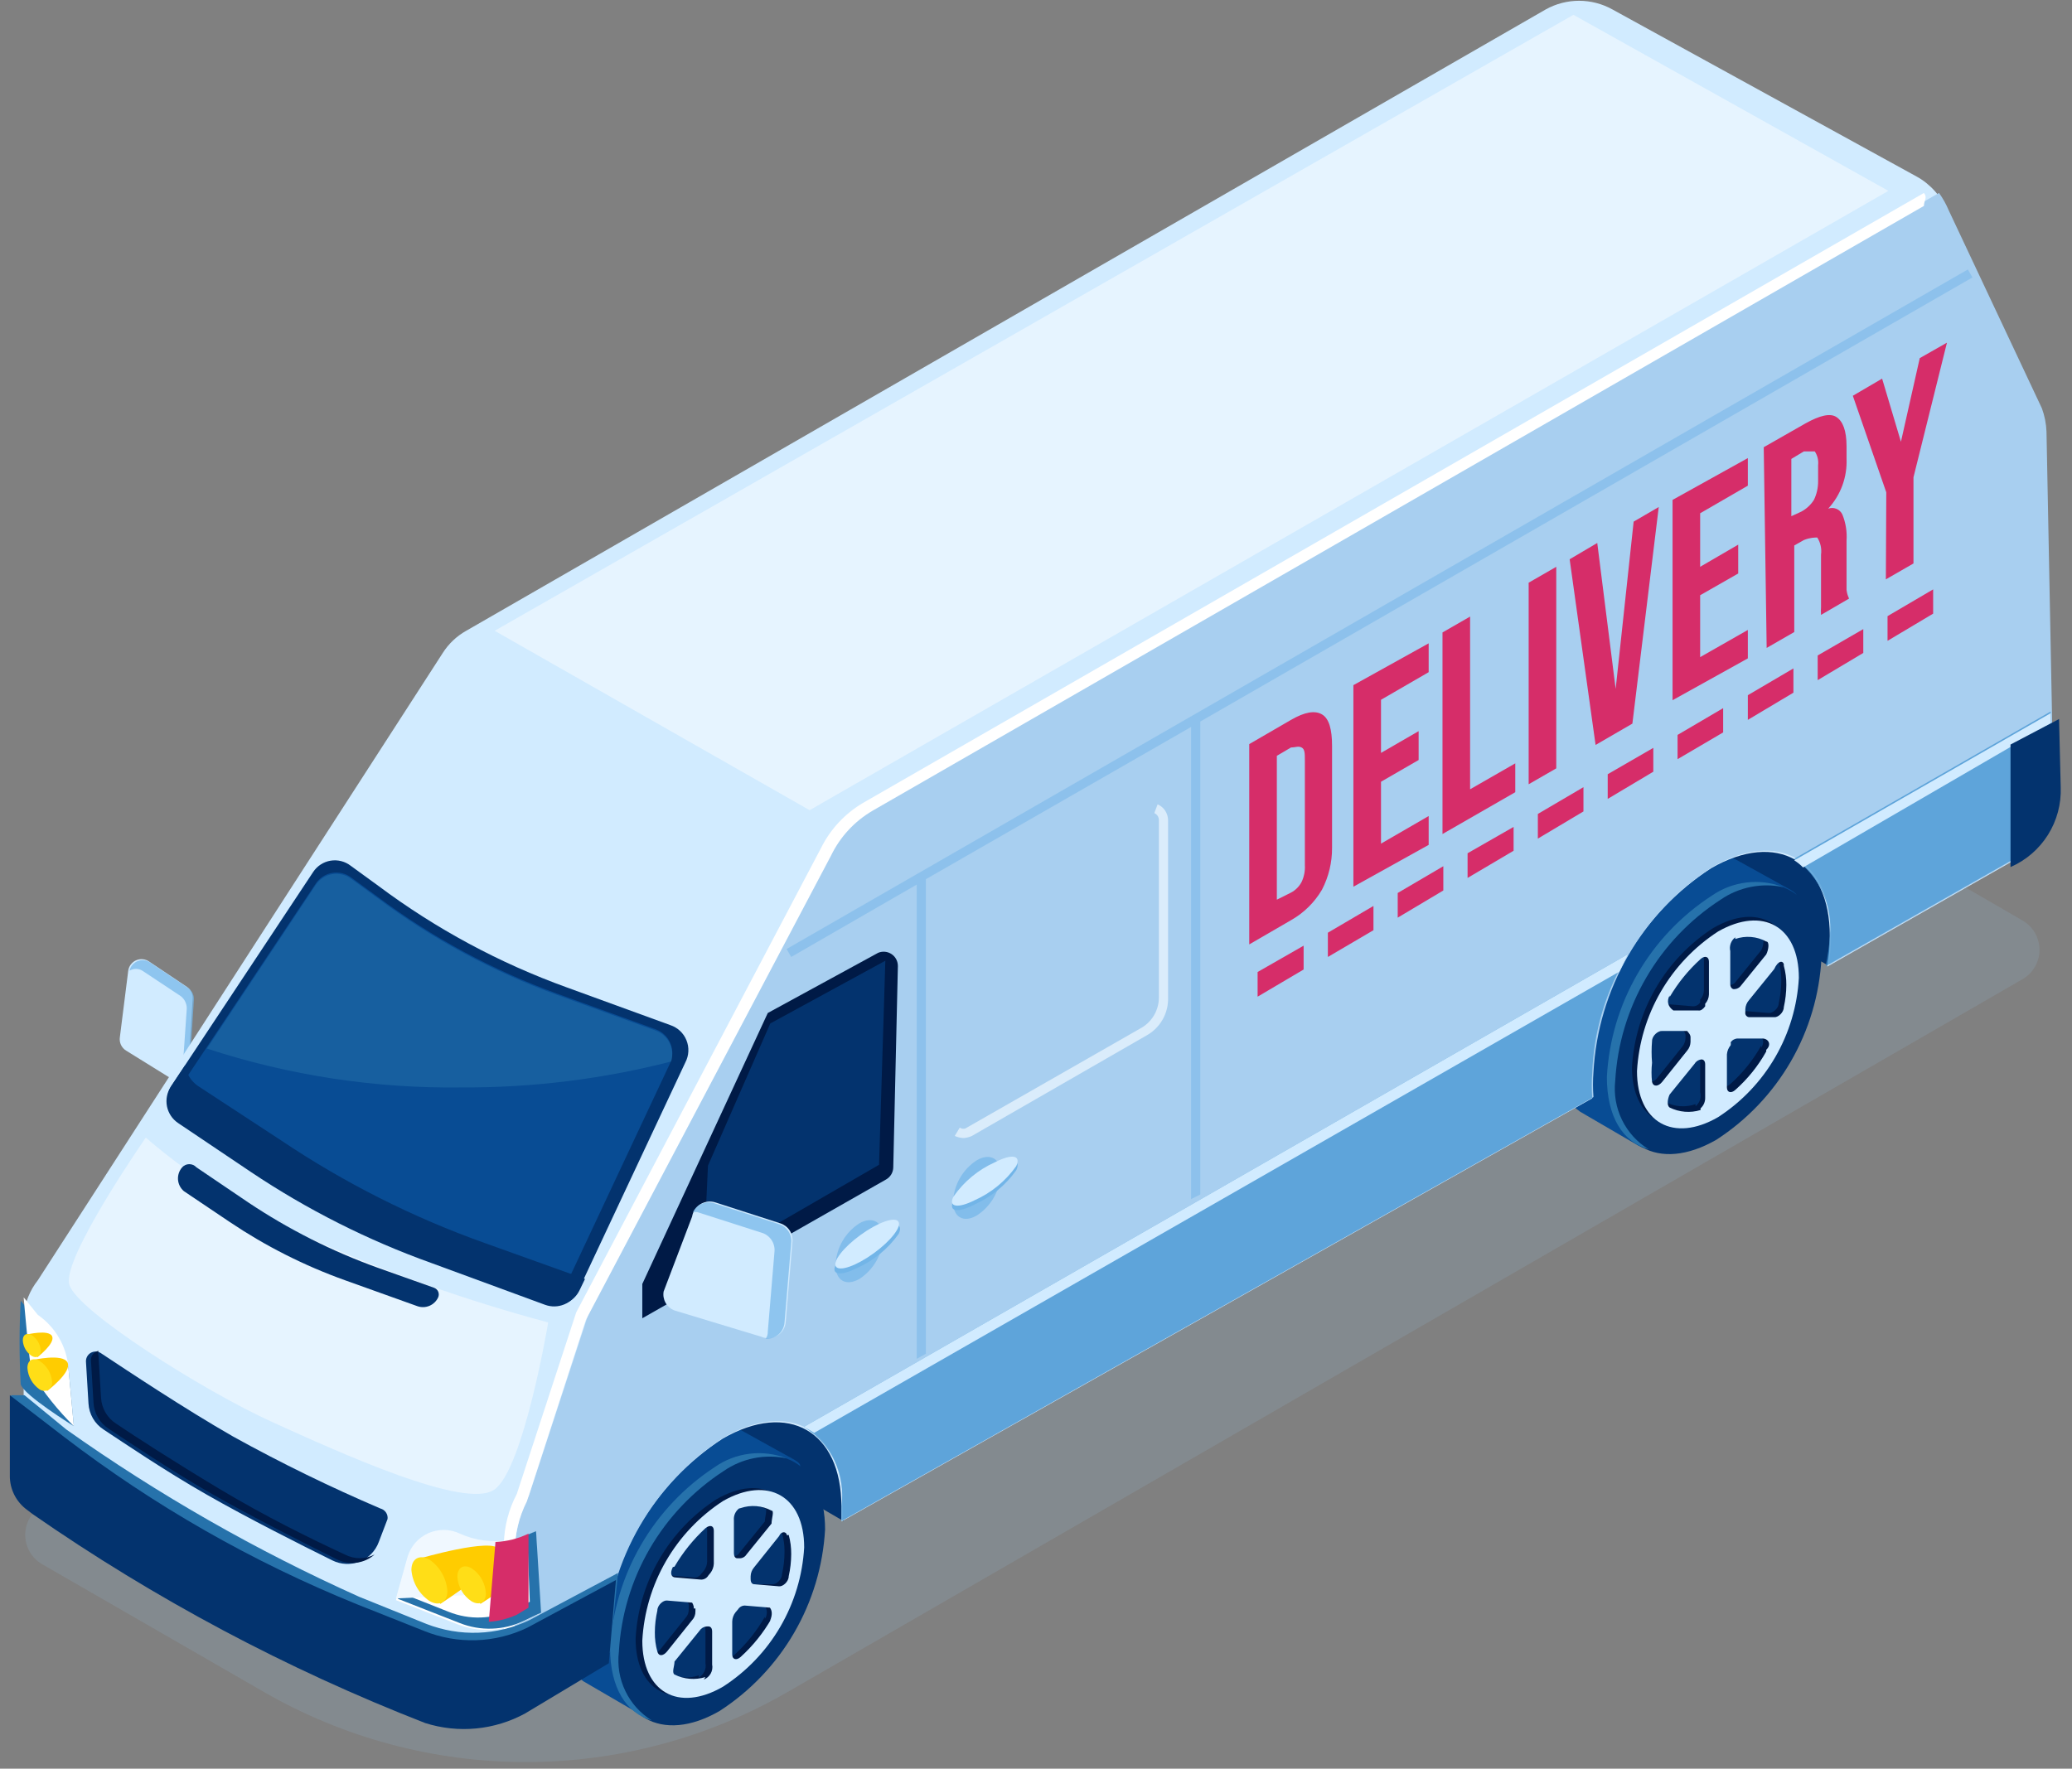 <svg width="130" height="111" viewBox="0 0 130 111" fill="none" xmlns="http://www.w3.org/2000/svg">
<rect x="0" y="0" width="130" height="111" fill="#808080" stroke="none"/>
<path d="M12.086 62.708L11.824 66.907C11.815 67.052 11.768 67.193 11.688 67.314C11.608 67.436 11.497 67.535 11.368 67.601C11.238 67.667 11.093 67.698 10.948 67.692C10.802 67.685 10.661 67.641 10.538 67.563L7.914 65.936C7.773 65.85 7.66 65.725 7.59 65.576C7.52 65.426 7.496 65.26 7.52 65.096L8.045 60.924C8.064 60.781 8.12 60.646 8.206 60.531C8.293 60.416 8.407 60.325 8.539 60.267C8.671 60.209 8.815 60.186 8.958 60.2C9.102 60.214 9.239 60.264 9.357 60.346L11.745 61.947C11.864 62.033 11.957 62.149 12.017 62.282C12.077 62.416 12.101 62.563 12.086 62.708Z" fill="#D1EBFF"/>
<path opacity="0.7" d="M11.43 67.484L11.719 63.285C11.719 63.139 11.686 62.995 11.622 62.863C11.559 62.731 11.466 62.615 11.352 62.524L8.937 60.923C8.815 60.846 8.674 60.806 8.53 60.806C8.386 60.806 8.245 60.846 8.124 60.923C8.152 60.789 8.213 60.664 8.301 60.559C8.389 60.454 8.501 60.372 8.628 60.321C8.754 60.269 8.892 60.249 9.028 60.263C9.165 60.276 9.295 60.323 9.41 60.398L11.798 61.999C11.921 62.083 12.02 62.197 12.084 62.33C12.149 62.464 12.177 62.612 12.165 62.761L11.903 66.96C11.89 67.108 11.837 67.25 11.749 67.371C11.661 67.491 11.542 67.585 11.404 67.642C11.404 67.642 11.43 67.537 11.43 67.484Z" fill="#72B5E8"/>
<path opacity="0.2" d="M126.904 61.448L49.405 106.194C44.413 109.071 38.752 110.585 32.99 110.585C27.228 110.585 21.567 109.071 16.574 106.194L2.639 98.164C2.317 97.977 2.051 97.708 1.865 97.386C1.68 97.064 1.582 96.698 1.582 96.326C1.582 95.955 1.68 95.589 1.865 95.267C2.051 94.945 2.317 94.677 2.639 94.49L95.07 40.558C95.391 40.366 95.758 40.265 96.133 40.265C96.507 40.265 96.874 40.366 97.196 40.558L126.904 57.774C127.225 57.961 127.492 58.229 127.677 58.552C127.863 58.874 127.96 59.239 127.96 59.611C127.96 59.983 127.863 60.348 127.677 60.671C127.492 60.993 127.225 61.261 126.904 61.448Z" fill="#92B4D1"/>
<path d="M52.922 95.46L42.005 89.109L53.447 87.036L52.922 95.46Z" fill="#03336E"/>
<path d="M114.727 60.609L103.809 54.258L115.225 52.184L114.727 60.609Z" fill="#03336E"/>
<path d="M97.275 65.595C97.191 66.393 97.32 67.199 97.647 67.931C97.974 68.664 98.488 69.297 99.138 69.768L102.786 71.894C103.967 72.55 103.206 71.054 105.016 70.004C106.932 68.763 108.527 67.086 109.672 65.112C110.817 63.137 111.479 60.919 111.604 58.64C111.604 56.567 113.519 56.541 112.365 55.858L108.481 53.706C107.735 53.391 106.92 53.273 106.115 53.365C105.311 53.457 104.543 53.755 103.888 54.231C101.969 55.471 100.37 57.147 99.221 59.121C98.071 61.096 97.404 63.314 97.275 65.595Z" fill="#084C94"/>
<path d="M101.106 67.747C101.106 71.946 104.046 73.626 107.693 71.526C109.612 70.282 111.21 68.602 112.355 66.622C113.5 64.642 114.16 62.42 114.281 60.136C114.281 55.963 111.341 54.284 107.693 56.383C105.778 57.624 104.183 59.301 103.038 61.276C101.893 63.25 101.231 65.468 101.106 67.747Z" fill="#03336E"/>
<path d="M107.378 56.226C108.028 55.77 108.779 55.482 109.566 55.386C110.354 55.289 111.153 55.389 111.892 55.675C111.217 55.532 110.52 55.529 109.843 55.664C109.166 55.799 108.524 56.071 107.956 56.462C106.037 57.702 104.438 59.377 103.288 61.352C102.139 63.327 101.472 65.544 101.342 67.826C101.247 68.668 101.394 69.521 101.766 70.283C102.137 71.045 102.719 71.686 103.442 72.129C101.815 71.683 100.817 70.082 100.817 67.589C100.94 65.312 101.597 63.097 102.738 61.122C103.878 59.148 105.468 57.47 107.378 56.226Z" fill="#2672AB"/>
<path d="M102.392 66.986C102.392 70.214 104.675 71.5 107.483 69.873C108.953 68.914 110.177 67.624 111.056 66.106C111.936 64.588 112.447 62.885 112.548 61.133C112.548 57.906 110.265 56.62 107.483 58.247C106.006 59.199 104.775 60.487 103.89 62.006C103.005 63.525 102.492 65.231 102.392 66.986ZM105.751 64.965V65.149C105.746 65.351 105.672 65.545 105.541 65.7L103.967 67.668C103.73 67.957 103.415 67.983 103.337 67.668C103.248 67.281 103.204 66.885 103.206 66.487C103.211 66.021 103.255 65.556 103.337 65.096C103.337 64.755 103.73 64.44 103.967 64.466L105.541 64.598C105.541 64.598 105.751 64.781 105.751 64.965ZM104.439 62.341C104.946 61.432 105.602 60.616 106.381 59.926C106.643 59.69 106.906 59.769 106.906 60.084V62.157C106.902 62.372 106.817 62.578 106.67 62.734V62.918C106.621 62.992 106.555 63.052 106.477 63.093C106.399 63.135 106.312 63.156 106.224 63.154L104.675 63.023C104.308 63.049 104.255 62.682 104.439 62.367V62.341ZM108.559 58.667C109.203 58.468 109.898 58.524 110.501 58.824C110.711 58.824 110.659 59.349 110.501 59.638L108.927 61.58C108.882 61.657 108.817 61.721 108.738 61.762C108.659 61.804 108.57 61.823 108.481 61.816C108.349 61.816 108.244 61.816 108.244 61.501V59.349C108.243 59.225 108.268 59.103 108.318 58.99C108.367 58.877 108.441 58.775 108.533 58.693L108.559 58.667ZM111.604 60.373C111.715 60.756 111.768 61.154 111.761 61.553C111.759 62.021 111.706 62.488 111.604 62.944C111.604 63.286 111.21 63.6 110.974 63.574L109.399 63.443C109.268 63.443 109.189 63.443 109.189 63.128V62.944C109.195 62.742 109.269 62.548 109.399 62.393L110.974 60.425C111.157 60.163 111.525 60.136 111.604 60.399V60.373ZM110.501 65.621C109.995 66.53 109.338 67.346 108.559 68.036C108.297 68.272 108.034 68.193 108.034 67.878V65.805C108.051 65.593 108.134 65.391 108.271 65.228V65.07C108.316 64.992 108.381 64.926 108.459 64.88C108.537 64.834 108.626 64.809 108.717 64.808L110.291 64.939C110.659 65.096 110.711 65.438 110.501 65.752V65.621ZM106.381 69.295C106.064 69.406 105.728 69.448 105.393 69.421C105.059 69.394 104.734 69.298 104.439 69.138C104.255 69.138 104.308 68.613 104.439 68.324L105.987 66.382C106.145 66.225 106.302 66.12 106.434 66.146C106.591 66.146 106.67 66.277 106.67 66.461V68.534C106.716 68.695 106.713 68.866 106.662 69.025C106.61 69.183 106.512 69.323 106.381 69.427V69.295Z" fill="#001A46"/>
<path d="M102.707 67.222C102.707 70.45 104.99 71.736 107.798 70.109C109.272 69.155 110.499 67.866 111.38 66.347C112.26 64.828 112.768 63.123 112.863 61.37C112.863 58.142 110.606 56.856 107.798 58.457C106.321 59.415 105.09 60.708 104.205 62.231C103.32 63.754 102.807 65.464 102.707 67.222ZM106.066 65.201V65.385C106.061 65.587 105.987 65.782 105.856 65.936L104.282 67.904C104.045 68.193 103.731 68.219 103.652 67.904C103.607 67.503 103.607 67.098 103.652 66.697C103.614 66.243 103.614 65.787 103.652 65.333C103.652 64.991 104.045 64.676 104.282 64.703H105.856C105.909 64.781 106.066 64.913 106.066 65.096V65.201ZM104.754 62.577C105.277 61.687 105.931 60.882 106.696 60.189C106.959 59.953 107.221 60.031 107.221 60.346V62.419C107.212 62.634 107.128 62.838 106.985 62.997V63.154C106.854 63.338 106.696 63.443 106.565 63.417H104.99C104.623 63.154 104.57 62.813 104.754 62.472V62.577ZM108.874 58.929C109.191 58.819 109.528 58.776 109.862 58.803C110.196 58.83 110.521 58.927 110.816 59.087C111.026 59.087 110.974 59.585 110.816 59.9L109.242 61.842C109.192 61.914 109.125 61.973 109.047 62.014C108.97 62.055 108.883 62.077 108.796 62.078C108.664 62.078 108.559 61.947 108.559 61.763V59.69C108.522 59.531 108.532 59.364 108.588 59.21C108.643 59.056 108.743 58.922 108.874 58.824V58.929ZM111.919 60.609C112.028 61.002 112.081 61.408 112.076 61.816C112.074 62.284 112.021 62.75 111.919 63.207C111.919 63.548 111.551 63.863 111.315 63.837H109.74C109.703 63.834 109.667 63.823 109.635 63.805C109.602 63.787 109.574 63.762 109.551 63.733C109.529 63.703 109.513 63.669 109.505 63.632C109.497 63.596 109.497 63.558 109.504 63.522V63.338C109.513 63.124 109.597 62.92 109.74 62.761L111.315 60.819C111.551 60.294 111.84 60.267 111.919 60.504V60.609ZM110.816 65.989C110.31 66.897 109.653 67.713 108.874 68.403C108.612 68.639 108.349 68.561 108.349 68.246V66.172C108.366 65.96 108.449 65.758 108.586 65.595C108.598 65.534 108.598 65.472 108.586 65.411C108.636 65.339 108.703 65.28 108.78 65.239C108.858 65.198 108.944 65.176 109.032 65.175H110.606C110.974 65.201 111.158 65.569 110.816 65.884V65.989ZM106.696 69.663C106.053 69.862 105.357 69.805 104.754 69.505C104.57 69.374 104.623 68.981 104.754 68.692L106.329 66.75C106.373 66.676 106.435 66.614 106.508 66.569C106.58 66.523 106.663 66.495 106.749 66.487C106.906 66.487 106.985 66.618 106.985 66.802V68.876C106.99 69.004 106.967 69.131 106.917 69.249C106.867 69.367 106.792 69.472 106.696 69.558V69.663Z" fill="#D1EBFF"/>
<path d="M34.761 101.339C34.68 102.134 34.807 102.937 35.129 103.668C35.451 104.399 35.957 105.035 36.598 105.512L40.246 107.638C41.453 108.294 40.692 106.798 42.503 105.748C44.414 104.502 46.006 102.825 47.15 100.851C48.295 98.877 48.959 96.662 49.09 94.385C49.09 92.311 51.006 92.285 49.825 91.603L45.941 89.451C45.195 89.135 44.38 89.017 43.576 89.109C42.771 89.201 42.004 89.5 41.348 89.976C39.433 91.217 37.838 92.893 36.693 94.868C35.548 96.843 34.886 99.06 34.761 101.339Z" fill="#084C94"/>
<path d="M38.567 103.596C38.567 107.795 41.532 109.475 45.154 107.375C47.075 106.131 48.675 104.451 49.824 102.472C50.974 100.493 51.639 98.27 51.767 95.985C51.767 91.812 48.802 90.133 45.154 92.233C43.243 93.478 41.651 95.156 40.507 97.13C39.362 99.103 38.698 101.318 38.567 103.596Z" fill="#03336E"/>
<path d="M44.839 92.075C45.488 91.62 46.24 91.331 47.027 91.235C47.814 91.139 48.613 91.238 49.353 91.524C48.678 91.382 47.981 91.378 47.304 91.513C46.627 91.649 45.985 91.92 45.416 92.311C43.501 93.553 41.906 95.229 40.761 97.204C39.616 99.179 38.954 101.396 38.829 103.675C38.728 104.516 38.869 105.367 39.237 106.13C39.604 106.893 40.182 107.534 40.903 107.979C39.302 107.533 38.278 105.932 38.278 103.439C38.406 101.163 39.067 98.95 40.206 96.976C41.346 95.003 42.933 93.324 44.839 92.075Z" fill="#2672AB"/>
<path d="M39.879 102.835C39.879 106.063 42.136 107.349 44.944 105.722C46.418 104.768 47.645 103.479 48.525 101.96C49.406 100.441 49.914 98.736 50.009 96.983C50.009 93.755 47.752 92.469 44.944 94.096C43.47 95.05 42.243 96.339 41.363 97.858C40.482 99.376 39.974 101.082 39.879 102.835ZM43.212 100.814V100.998C43.215 101.099 43.198 101.2 43.162 101.295C43.126 101.389 43.072 101.476 43.002 101.549L41.427 103.517C41.191 103.806 40.902 103.832 40.824 103.517C40.713 103.134 40.66 102.736 40.666 102.336C40.668 101.868 40.721 101.402 40.824 100.945C40.824 100.604 41.191 100.289 41.427 100.316L43.002 100.447C43.133 100.499 43.238 100.631 43.212 100.814ZM41.9 98.19C42.424 97.293 43.078 96.48 43.842 95.775C44.104 95.539 44.367 95.618 44.367 95.933V98.006C44.361 98.216 44.287 98.419 44.157 98.584L43.999 98.767C43.955 98.839 43.893 98.898 43.819 98.939C43.746 98.981 43.663 99.003 43.579 99.003L42.005 98.872C41.768 98.898 41.716 98.531 41.9 98.216V98.19ZM46.046 94.516C46.69 94.317 47.385 94.373 47.988 94.673C48.172 94.673 47.988 95.198 47.988 95.487L46.414 97.429C46.373 97.504 46.313 97.567 46.238 97.609C46.164 97.65 46.079 97.67 45.994 97.665H45.836C45.836 97.665 45.626 97.534 45.626 97.35V95.277C45.627 95.129 45.667 94.983 45.74 94.855C45.814 94.726 45.919 94.618 46.046 94.542V94.516ZM49.064 96.222C49.175 96.605 49.228 97.003 49.222 97.403C49.221 97.871 49.168 98.337 49.064 98.793C49.064 99.135 48.697 99.45 48.461 99.423H46.886C46.886 99.423 46.676 99.292 46.676 99.108V98.715C46.681 98.513 46.755 98.318 46.886 98.164L48.461 96.195C48.697 96.09 49.012 96.09 49.064 96.248V96.222ZM47.988 101.47C47.473 102.373 46.817 103.188 46.046 103.885C45.784 104.121 45.521 104.042 45.521 103.727V101.654C45.527 101.444 45.601 101.241 45.731 101.077L45.889 100.919C46.02 100.736 46.177 100.631 46.309 100.657H47.883C48.172 100.945 48.172 101.339 47.988 101.602V101.47ZM43.842 105.145C43.525 105.253 43.188 105.295 42.854 105.268C42.52 105.241 42.195 105.145 41.9 104.987C41.716 104.987 41.9 104.462 41.9 104.173L43.474 102.231C43.519 102.16 43.58 102.101 43.654 102.059C43.727 102.018 43.81 101.996 43.894 101.995H44.052C44.183 101.995 44.261 102.126 44.261 102.31V104.383C44.295 104.557 44.272 104.737 44.196 104.898C44.121 105.058 43.997 105.19 43.842 105.276V105.145Z" fill="#001A46"/>
<path d="M40.299 102.966C40.299 106.194 42.556 107.48 45.364 105.853C46.841 104.901 48.072 103.613 48.957 102.094C49.842 100.575 50.355 98.869 50.455 97.114C50.455 93.886 48.172 92.6 45.364 94.201C43.889 95.16 42.662 96.454 41.782 97.977C40.902 99.501 40.394 101.21 40.299 102.966ZM43.632 100.946V101.129C43.635 101.23 43.618 101.331 43.582 101.426C43.546 101.521 43.492 101.607 43.422 101.68L41.847 103.649C41.611 103.937 41.322 103.964 41.243 103.649C41.133 103.256 41.08 102.849 41.086 102.441C41.088 101.982 41.141 101.524 41.243 101.077C41.243 100.736 41.611 100.421 41.847 100.447L43.422 100.578C43.422 100.578 43.553 100.762 43.527 100.946H43.632ZM42.319 98.321C42.844 97.425 43.498 96.611 44.261 95.907C44.55 95.671 44.786 95.749 44.786 96.064V98.137C44.776 98.347 44.702 98.548 44.576 98.715L44.445 98.872C44.4 98.951 44.335 99.016 44.257 99.062C44.178 99.108 44.09 99.133 43.999 99.135L42.424 99.003C42.083 99.003 42.031 98.715 42.214 98.347L42.319 98.321ZM46.466 94.647C46.783 94.538 47.119 94.496 47.453 94.523C47.788 94.551 48.112 94.646 48.408 94.805C48.592 94.805 48.408 95.303 48.408 95.618L46.833 97.56C46.789 97.632 46.727 97.691 46.654 97.732C46.58 97.774 46.498 97.796 46.413 97.796H46.256C46.125 97.796 46.046 97.665 46.046 97.481V95.408C46.033 95.269 46.055 95.129 46.11 95.001C46.165 94.873 46.252 94.76 46.361 94.673L46.466 94.647ZM49.484 96.327C49.593 96.72 49.646 97.126 49.641 97.534C49.639 98.002 49.587 98.468 49.484 98.925C49.484 99.266 49.117 99.581 48.88 99.555L47.306 99.423C47.306 99.423 47.096 99.423 47.096 99.108V98.925C47.101 98.722 47.175 98.528 47.306 98.374L48.88 96.405C49.012 96.09 49.327 96.09 49.379 96.353L49.484 96.327ZM48.408 101.575C47.892 102.478 47.237 103.293 46.466 103.99C46.203 104.226 45.941 104.147 45.941 103.832V101.759C45.947 101.549 46.02 101.346 46.151 101.182L46.308 100.998C46.353 100.926 46.415 100.867 46.488 100.826C46.561 100.785 46.644 100.763 46.728 100.762L48.303 100.893C48.434 101.05 48.487 101.339 48.303 101.733L48.408 101.575ZM44.261 105.25C43.618 105.448 42.922 105.392 42.319 105.092C42.136 104.961 42.319 104.567 42.319 104.279L43.894 102.336C43.943 102.261 44.009 102.198 44.086 102.152C44.163 102.107 44.251 102.08 44.34 102.074H44.471C44.471 102.074 44.681 102.074 44.681 102.389V104.462C44.719 104.656 44.687 104.857 44.591 105.03C44.495 105.203 44.341 105.336 44.157 105.407L44.261 105.25Z" fill="#D1EBFF"/>
<path d="M2.376 80.344L27.78 40.978C28.148 40.4 28.653 39.922 29.25 39.587L96.986 0.589C97.624 0.235 98.342 0.049 99.072 0.049C99.802 0.049 100.52 0.235 101.159 0.589L120.264 11.086C121.134 11.57 121.811 12.34 122.18 13.264L128.032 25.704C128.206 26.175 128.304 26.672 128.321 27.174L128.767 50.085C128.782 50.853 128.587 51.611 128.204 52.277C127.82 52.943 127.262 53.492 126.589 53.864L114.648 60.661C114.75 60.028 114.803 59.387 114.805 58.745C114.805 54.021 111.473 52.105 107.352 54.494C105.185 55.899 103.381 57.796 102.085 60.031C100.79 62.265 100.041 64.774 99.899 67.353C99.858 67.877 99.858 68.404 99.899 68.928L52.791 95.487C52.791 95.172 52.791 94.857 52.791 94.542C52.791 89.818 49.458 87.902 45.338 90.29C43.172 91.697 41.368 93.595 40.074 95.829C38.779 98.064 38.029 100.572 37.884 103.15C37.871 103.404 37.871 103.658 37.884 103.911L35.076 105.486C34.463 105.817 33.778 105.99 33.082 105.99C32.385 105.99 31.7 105.817 31.087 105.486L3.872 92.049C3.156 91.696 2.553 91.151 2.131 90.474C1.709 89.797 1.485 89.015 1.484 88.217V82.549C1.566 81.744 1.875 80.979 2.376 80.344Z" fill="#D1EBFF"/>
<path d="M33.187 93.86L36.913 82.47L52.292 53.339C52.856 52.148 53.772 51.158 54.917 50.505L121.655 12.11C121.897 12.444 122.099 12.805 122.259 13.186L128.111 25.625C128.285 26.097 128.382 26.593 128.4 27.095L128.846 50.006C128.861 50.774 128.666 51.532 128.282 52.198C127.898 52.864 127.34 53.413 126.668 53.785L114.727 60.582C114.829 59.949 114.882 59.308 114.884 58.666C114.884 53.943 111.551 52.027 107.431 54.415C105.264 55.82 103.459 57.717 102.164 59.952C100.869 62.187 100.12 64.696 99.978 67.275C99.936 67.799 99.936 68.325 99.978 68.849L52.87 95.408C52.87 95.093 52.87 94.778 52.87 94.463C52.87 89.739 49.537 87.824 45.416 90.212C43.251 91.619 41.447 93.516 40.152 95.75C38.857 97.985 38.107 100.493 37.963 103.071C37.949 103.325 37.949 103.579 37.963 103.832L35.155 105.407C34.296 105.896 33.295 106.072 32.321 105.906V96.983C32.375 95.891 32.671 94.824 33.187 93.86Z" fill="#A8CFF0"/>
<g style="mix-blend-mode:color-dodge">
<path d="M32.426 93.755L36.152 82.365L51.505 53.234C52.087 52.055 52.999 51.071 54.129 50.4L120.71 12.11C120.947 12.398 120.71 12.582 120.71 12.923L54.759 50.872C53.621 51.533 52.707 52.521 52.135 53.706L36.756 82.837L33.056 94.227C32.558 95.212 32.297 96.299 32.294 97.403V105.774C31.875 105.774 32.032 105.958 31.612 105.774V96.878C31.64 95.788 31.919 94.72 32.426 93.755Z" fill="white"/>
</g>
<path d="M42.057 64.335L35.575 61.973C31.337 60.443 27.348 58.294 23.739 55.596L22.007 54.336C21.829 54.198 21.625 54.098 21.407 54.043C21.189 53.987 20.961 53.978 20.739 54.015C20.517 54.052 20.305 54.135 20.117 54.258C19.929 54.381 19.768 54.542 19.645 54.73L10.722 68.193C10.48 68.556 10.392 68.999 10.475 69.427C10.559 69.854 10.808 70.231 11.168 70.476L15.734 73.547C19.264 75.913 23.072 77.835 27.072 79.268L34.21 81.892C34.595 82.03 35.017 82.021 35.395 81.865C35.773 81.71 36.08 81.421 36.257 81.053L43.002 66.671C43.113 66.459 43.176 66.225 43.188 65.985C43.2 65.746 43.159 65.507 43.069 65.285C42.98 65.062 42.843 64.862 42.668 64.699C42.493 64.535 42.285 64.411 42.057 64.335Z" fill="#03336E"/>
<path d="M41.139 64.598L34.971 62.367C30.931 60.901 27.129 58.85 23.686 56.278L22.033 55.071C21.863 54.943 21.669 54.852 21.462 54.802C21.256 54.752 21.041 54.746 20.832 54.783C20.623 54.82 20.423 54.899 20.246 55.017C20.069 55.134 19.918 55.287 19.802 55.465L11.273 68.272C11.041 68.617 10.955 69.04 11.034 69.448C11.113 69.856 11.35 70.216 11.693 70.45L16.049 73.363C19.412 75.626 23.044 77.46 26.862 78.822L33.659 81.263C34.026 81.391 34.427 81.379 34.786 81.228C35.145 81.078 35.435 80.8 35.601 80.449L42.031 66.75C42.124 66.551 42.175 66.335 42.18 66.116C42.185 65.897 42.145 65.679 42.06 65.476C41.976 65.274 41.851 65.091 41.692 64.94C41.533 64.788 41.345 64.672 41.139 64.598Z" fill="#084C94"/>
<path d="M56.334 60.635L56.045 73.258C56.043 73.413 56.001 73.564 55.923 73.698C55.844 73.831 55.733 73.942 55.599 74.019L40.299 82.732V80.58L48.172 63.574L55.1 59.795C55.237 59.739 55.386 59.717 55.533 59.732C55.68 59.747 55.821 59.799 55.944 59.882C56.066 59.965 56.166 60.078 56.234 60.209C56.302 60.341 56.336 60.487 56.334 60.635Z" fill="#001A46"/>
<path d="M55.547 60.294L55.153 73.1L44.13 79.478L44.419 73.153L48.329 64.23L55.547 60.294Z" fill="#03336E"/>
<path d="M38.777 98.715L33.213 101.68C32.21 102.158 31.12 102.426 30.009 102.467C28.899 102.507 27.792 102.32 26.757 101.917L22.532 100.211C16.082 97.315 9.93 93.799 4.161 89.713L1.536 87.561H0.697V93.23L1.536 94.096C9.055 100.06 17.603 104.596 26.757 107.48C27.791 107.802 28.879 107.912 29.957 107.804C31.035 107.696 32.08 107.372 33.029 106.85L38.278 103.701L38.777 98.715Z" fill="#2672AB"/>
<path d="M33.633 96.09C32.914 96.509 32.107 96.752 31.276 96.797C30.446 96.843 29.616 96.691 28.856 96.353C28.549 96.206 28.214 96.127 27.874 96.121C27.534 96.116 27.196 96.184 26.885 96.321C26.573 96.458 26.295 96.661 26.069 96.915C25.843 97.17 25.675 97.47 25.576 97.796L24.841 100.421L28.725 101.943C29.364 102.195 30.047 102.314 30.733 102.291C31.419 102.269 32.094 102.105 32.714 101.811L33.816 101.287L33.633 96.09Z" fill="white"/>
<path d="M33.633 96.09L33.082 96.326L33.239 100.526L32.163 101.024C31.54 101.323 30.86 101.489 30.169 101.512C29.478 101.535 28.79 101.413 28.148 101.155L24.972 99.896V100.342L28.856 101.864C29.495 102.116 30.178 102.235 30.865 102.212C31.551 102.19 32.225 102.027 32.846 101.733L33.948 101.208L33.633 96.09Z" fill="#2672AB"/>
<path d="M31.927 96.641C30.887 96.822 29.817 96.685 28.856 96.248C28.549 96.101 28.214 96.022 27.874 96.016C27.534 96.011 27.196 96.079 26.885 96.216C26.573 96.353 26.295 96.556 26.069 96.81C25.843 97.065 25.675 97.365 25.576 97.691L24.841 100.316L29.329 100.106C33.712 99.108 32.426 96.51 31.927 96.641Z" fill="#F0F8FF"/>
<path d="M4.292 85.829L4.633 89.503C4.633 89.503 1.484 87.561 1.3 86.879C1.203 85.131 1.203 83.378 1.3 81.63L2.192 82.732C2.744 83.067 3.218 83.517 3.58 84.052C3.943 84.586 4.185 85.192 4.292 85.829Z" fill="#2672AB"/>
<path d="M4.292 85.829L4.633 89.503C3.636 88.514 2.755 87.413 2.009 86.223C1.825 85.462 1.484 81.42 1.484 81.42L2.376 82.522C2.919 82.898 3.373 83.39 3.704 83.962C4.035 84.533 4.236 85.171 4.292 85.829Z" fill="white"/>
<path d="M10.722 68.193L11.614 66.855C11.651 67.111 11.741 67.357 11.876 67.578C12.011 67.799 12.19 67.991 12.401 68.141L17.65 71.579C21.618 74.243 25.903 76.403 30.405 78.008L36.703 80.265L36.362 80.974C36.185 81.342 35.878 81.632 35.5 81.787C35.122 81.942 34.7 81.951 34.315 81.814L27.177 79.189C23.177 77.756 19.369 75.834 15.839 73.468L11.273 70.397C10.917 70.17 10.661 69.815 10.559 69.405C10.456 68.995 10.514 68.561 10.722 68.193Z" fill="#03336E"/>
<path opacity="0.5" d="M12.979 65.805L19.802 55.544C19.918 55.365 20.069 55.213 20.246 55.096C20.423 54.978 20.623 54.899 20.832 54.862C21.041 54.825 21.256 54.831 21.462 54.881C21.669 54.931 21.863 55.022 22.033 55.15L23.686 56.357C27.129 58.929 30.932 60.98 34.971 62.446L41.139 64.677C41.519 64.814 41.832 65.092 42.012 65.453C42.193 65.815 42.228 66.232 42.11 66.619C37.823 67.721 33.413 68.267 28.988 68.246C23.553 68.322 18.143 67.498 12.979 65.805Z" fill="#2672AB"/>
<path opacity="0.7" d="M50.796 50.846L31.035 39.587L98.718 0.93L118.48 11.978L50.796 50.846Z" fill="#F0F8FF"/>
<path d="M49.72 77.93L49.3 82.942C49.29 83.12 49.237 83.293 49.145 83.446C49.054 83.6 48.926 83.728 48.774 83.821C48.622 83.914 48.449 83.968 48.271 83.98C48.093 83.991 47.915 83.96 47.752 83.887L42.293 82.234C42.065 82.141 41.876 81.974 41.757 81.759C41.637 81.544 41.595 81.295 41.637 81.053L43.422 76.355C43.448 76.194 43.508 76.04 43.6 75.904C43.691 75.768 43.81 75.654 43.95 75.569C44.09 75.484 44.247 75.431 44.409 75.412C44.572 75.394 44.736 75.411 44.891 75.463L48.959 76.775C49.199 76.852 49.405 77.008 49.543 77.218C49.682 77.428 49.744 77.679 49.72 77.93Z" fill="#D1EBFF"/>
<path opacity="0.7" d="M48.172 83.572L48.592 78.559C48.617 78.305 48.556 78.05 48.417 77.836C48.279 77.622 48.072 77.46 47.831 77.378L43.737 76.066H43.474C43.593 75.828 43.794 75.641 44.04 75.54C44.286 75.439 44.561 75.43 44.813 75.515L48.88 76.827C49.12 76.904 49.326 77.06 49.465 77.27C49.603 77.481 49.666 77.732 49.642 77.982L49.222 82.995C49.212 83.139 49.173 83.281 49.108 83.411C49.044 83.541 48.954 83.657 48.844 83.752C48.734 83.847 48.607 83.919 48.469 83.965C48.331 84.011 48.185 84.029 48.041 84.018C48.133 83.888 48.18 83.731 48.172 83.572Z" fill="#72B5E8"/>
<path opacity="0.7" d="M50.429 89.556L102.156 59.874C100.771 62.121 99.993 64.689 99.899 67.327C99.858 67.851 99.858 68.378 99.899 68.902L52.791 95.461C52.791 95.146 52.791 94.831 52.791 94.516C52.93 93.548 52.78 92.561 52.359 91.679C51.939 90.796 51.268 90.058 50.429 89.556Z" fill="#3F92D1"/>
<path opacity="0.7" d="M114.805 58.719C114.898 57.788 114.739 56.85 114.347 56.001C113.955 55.152 113.343 54.423 112.575 53.89L128.662 44.652V50.058C128.677 50.827 128.482 51.585 128.099 52.251C127.715 52.916 127.157 53.465 126.484 53.837L114.543 60.635C114.681 60.004 114.768 59.363 114.805 58.719Z" fill="#3F92D1"/>
<path d="M101.605 60.976C101.788 60.608 101.946 60.241 102.156 59.874L50.429 89.556C50.656 89.662 50.875 89.785 51.085 89.923L101.605 60.976Z" fill="#D1EBFF"/>
<path d="M128.662 45.413V50.163V44.757L112.575 53.995C112.776 54.121 112.961 54.271 113.126 54.441L128.662 45.413Z" fill="#D1EBFF"/>
<path d="M38.645 99.161L33.082 102.153C32.079 102.634 30.987 102.902 29.876 102.938C28.764 102.974 27.657 102.778 26.626 102.363L22.4 100.683C15.834 98.024 9.654 94.493 4.03 90.185L0.618 87.561V92.652C0.62 93.04 0.709 93.422 0.877 93.772C1.045 94.121 1.288 94.429 1.589 94.673L2.035 95.014C9.705 100.341 17.977 104.746 26.678 108.136C27.71 108.464 28.798 108.579 29.876 108.475C30.954 108.372 32 108.051 32.95 107.533L38.199 104.383L38.645 99.161Z" fill="#03336E"/>
<path d="M26.284 97.823L27.623 100.657C27.623 100.657 31.717 98.032 31.323 97.245C30.93 96.458 26.284 97.823 26.284 97.823Z" fill="#FFCC00"/>
<path d="M28.069 99.843C28.069 100.552 27.57 100.841 26.941 100.473C26.62 100.253 26.353 99.965 26.158 99.629C25.963 99.293 25.845 98.918 25.812 98.531C25.812 97.823 26.311 97.534 26.941 97.875C27.264 98.098 27.533 98.39 27.728 98.731C27.924 99.072 28.04 99.452 28.069 99.843Z" fill="#FFDE17"/>
<path d="M29.066 98.374L30.142 100.657C30.142 100.657 33.396 98.636 33.081 98.032C32.767 97.429 29.066 98.374 29.066 98.374Z" fill="#FFCC00"/>
<path d="M30.484 100.001C30.484 100.552 30.09 100.788 29.591 100.499C29.331 100.33 29.114 100.101 28.959 99.832C28.804 99.563 28.715 99.261 28.699 98.951C28.699 98.374 29.093 98.137 29.591 98.426C29.854 98.6 30.071 98.833 30.226 99.106C30.381 99.38 30.47 99.686 30.484 100.001Z" fill="#FFDE17"/>
<path d="M2.035 85.357L2.953 87.299C2.953 87.299 4.528 86.118 4.239 85.514C3.951 84.911 2.035 85.357 2.035 85.357Z" fill="#FFCC00"/>
<path d="M3.268 86.748C3.276 86.842 3.257 86.937 3.212 87.022C3.168 87.106 3.1 87.175 3.017 87.222C2.935 87.269 2.84 87.291 2.745 87.286C2.65 87.281 2.558 87.249 2.481 87.194C2.262 87.041 2.081 86.842 1.949 86.611C1.817 86.379 1.739 86.121 1.72 85.855C1.72 85.357 2.061 85.173 2.481 85.409C2.709 85.554 2.899 85.751 3.036 85.984C3.173 86.216 3.253 86.478 3.268 86.748Z" fill="#FFDE17"/>
<path d="M1.668 83.756L2.35 85.173C2.35 85.173 3.478 84.307 3.268 83.861C3.059 83.414 1.668 83.756 1.668 83.756Z" fill="#FFCC00"/>
<path d="M2.56 84.753C2.56 85.12 2.297 85.278 1.982 85.094C1.822 84.986 1.689 84.841 1.593 84.673C1.498 84.505 1.442 84.317 1.431 84.123C1.431 83.756 1.667 83.624 1.982 83.782C2.146 83.889 2.283 84.032 2.383 84.201C2.483 84.369 2.544 84.558 2.56 84.753Z" fill="#FFDE17"/>
<path d="M31.087 96.773C31.807 96.742 32.513 96.563 33.16 96.248V100.893L32.426 101.339C31.87 101.589 31.275 101.74 30.667 101.785L31.087 96.773Z" fill="#D62D69"/>
<path d="M24.316 95.329L23.765 96.773C23.663 97.051 23.504 97.304 23.297 97.516C23.091 97.728 22.842 97.894 22.567 98.003C22.292 98.112 21.997 98.162 21.701 98.148C21.406 98.135 21.116 98.06 20.852 97.928C18.831 96.93 15.603 95.303 12.979 93.807C10.354 92.311 7.73 90.527 6.496 89.713C6.222 89.536 5.993 89.296 5.829 89.013C5.665 88.73 5.57 88.413 5.552 88.086L5.394 85.462C5.387 85.351 5.411 85.241 5.463 85.144C5.514 85.046 5.591 84.964 5.686 84.907C5.781 84.85 5.889 84.821 6 84.821C6.11 84.822 6.219 84.853 6.313 84.91C8.019 86.039 11.562 88.401 14.632 90.159C17.633 91.819 20.716 93.326 23.87 94.673C24.011 94.71 24.134 94.797 24.216 94.918C24.298 95.038 24.334 95.185 24.316 95.329Z" fill="#03336E"/>
<path d="M6.181 84.779C6.151 84.882 6.151 84.992 6.181 85.094L6.339 87.719C6.357 88.045 6.452 88.363 6.616 88.645C6.78 88.928 7.009 89.168 7.284 89.346C8.491 90.159 10.879 91.708 13.766 93.44C16.653 95.172 19.487 96.563 21.639 97.56C21.927 97.71 22.247 97.788 22.571 97.788C22.895 97.788 23.215 97.71 23.503 97.56C23.188 97.837 22.798 98.015 22.382 98.071C21.967 98.127 21.544 98.059 21.167 97.875C19.146 96.878 15.918 95.251 13.294 93.755C10.669 92.259 8.045 90.474 6.811 89.661C6.537 89.483 6.308 89.243 6.144 88.96C5.98 88.678 5.885 88.36 5.867 88.034L5.709 85.409C5.694 85.264 5.734 85.118 5.821 85.001C5.909 84.884 6.038 84.805 6.181 84.779Z" fill="#001A46"/>
<path opacity="0.7" d="M9.147 71.395C9.147 71.395 3.898 78.953 4.345 80.606C4.791 82.26 12.795 87.299 17.073 89.241C21.351 91.183 29.171 94.752 31.008 93.492C32.846 92.233 34.394 82.995 34.394 82.995C29.306 81.632 24.331 79.877 19.514 77.746C15.736 76.206 12.235 74.061 9.147 71.395Z" fill="#F0F8FF"/>
<path d="M11.43 73.258C11.487 73.196 11.556 73.147 11.633 73.112C11.709 73.079 11.792 73.061 11.876 73.061C11.96 73.061 12.043 73.079 12.12 73.112C12.197 73.147 12.266 73.196 12.322 73.258L15.577 75.463C18.103 77.152 20.826 78.527 23.686 79.557L27.229 80.816C27.288 80.837 27.341 80.869 27.387 80.911C27.432 80.953 27.469 81.004 27.493 81.06C27.518 81.117 27.53 81.178 27.53 81.24C27.53 81.302 27.517 81.363 27.492 81.42C27.382 81.66 27.186 81.85 26.943 81.952C26.7 82.054 26.427 82.061 26.179 81.971L21.639 80.344C19.092 79.431 16.668 78.206 14.422 76.696L11.535 74.754C11.429 74.663 11.342 74.553 11.279 74.428C11.216 74.303 11.178 74.167 11.168 74.028C11.159 73.889 11.177 73.749 11.222 73.617C11.267 73.484 11.338 73.362 11.43 73.258Z" fill="#03336E"/>
<path d="M129.187 45.125L126.143 46.726V54.415C127.111 53.993 127.93 53.289 128.492 52.395C129.053 51.501 129.332 50.458 129.292 49.403L129.187 45.125Z" fill="#03336E"/>
<path opacity="0.5" d="M49.353 59.559L123.466 16.912L123.755 17.411L75.308 45.282V74.964L74.731 75.253V45.623L58.092 55.176V84.963L57.515 85.278V55.517L49.642 60.057L49.353 59.559Z" fill="#72B5E8"/>
<path opacity="0.7" d="M52.424 79.4C52.424 80.371 53.08 80.738 53.919 80.266C54.359 79.978 54.724 79.59 54.985 79.134C55.245 78.678 55.392 78.166 55.415 77.641C55.415 76.696 54.733 76.303 53.919 76.775C53.477 77.059 53.109 77.446 52.849 77.903C52.588 78.36 52.442 78.874 52.424 79.4Z" fill="#72B5E8"/>
<path d="M52.45 79.347C52.109 80.003 52.712 80.108 53.762 79.583C54.815 79.116 55.722 78.372 56.386 77.431C56.701 76.775 56.124 76.67 55.048 77.195C54.002 77.661 53.103 78.406 52.45 79.347Z" fill="#72B5E8"/>
<path opacity="0.7" d="M59.798 75.436C59.798 76.381 60.454 76.775 61.294 76.276C61.734 75.989 62.099 75.601 62.359 75.145C62.619 74.688 62.767 74.177 62.79 73.652C62.79 72.707 62.108 72.34 61.294 72.812C60.851 73.096 60.483 73.483 60.223 73.94C59.962 74.397 59.817 74.911 59.798 75.436Z" fill="#72B5E8"/>
<path d="M59.824 75.358C59.483 76.04 60.087 76.145 61.136 75.594C62.19 75.127 63.097 74.383 63.761 73.442C64.076 72.786 63.498 72.681 62.422 73.206C61.376 73.672 60.478 74.417 59.824 75.358Z" fill="#72B5E8"/>
<path d="M54.823 78.65C55.902 77.867 56.591 76.975 56.361 76.659C56.131 76.342 55.07 76.72 53.991 77.504C52.912 78.287 52.223 79.179 52.453 79.496C52.683 79.812 53.744 79.434 54.823 78.65Z" fill="#D1EBFF"/>
<path d="M59.824 75.095C59.483 75.751 60.087 75.856 61.136 75.332C62.19 74.864 63.097 74.121 63.761 73.18C64.076 72.497 63.498 72.392 62.422 72.943C61.376 73.41 60.478 74.154 59.824 75.095Z" fill="#D1EBFF"/>
<path d="M121.288 36.989V38.511L118.427 40.217V38.668L121.288 36.989Z" fill="#D62D69"/>
<path d="M116.905 39.482V40.978L114.044 42.684V41.136L116.905 39.482Z" fill="#D62D69"/>
<path d="M112.522 41.949V43.471L109.662 45.177V43.629L112.522 41.949Z" fill="#D62D69"/>
<path d="M108.113 44.442V45.965L105.253 47.644V46.122L108.113 44.442Z" fill="#D62D69"/>
<path d="M103.731 46.935V48.431L100.87 50.137V48.589L103.731 46.935Z" fill="#D62D69"/>
<path d="M99.348 49.402V50.924L96.487 52.63V51.082L99.348 49.402Z" fill="#D62D69"/>
<path d="M94.965 51.896V53.392L92.078 55.097V53.549L94.965 51.896Z" fill="#D62D69"/>
<path d="M90.556 54.362V55.885L87.695 57.59V56.042L90.556 54.362Z" fill="#D62D69"/>
<path d="M86.173 56.856V58.378L83.313 60.057V58.535L86.173 56.856Z" fill="#D62D69"/>
<path d="M81.791 59.349V60.845L78.904 62.55V61.002L81.791 59.349Z" fill="#D62D69"/>
<path d="M78.379 46.699L81.003 45.177C81.869 44.678 82.499 44.574 82.945 44.836C83.391 45.098 83.575 45.781 83.575 46.804V53.208C83.581 54.121 83.364 55.021 82.945 55.832C82.478 56.631 81.808 57.292 81.003 57.748L78.379 59.27V46.699ZM81.003 56.016C81.283 55.868 81.511 55.639 81.659 55.36C81.82 55.025 81.892 54.654 81.869 54.284V47.723C81.869 47.277 81.869 47.014 81.659 46.909C81.449 46.804 81.292 46.909 81.003 46.909L80.111 47.434V56.462L81.003 56.016Z" fill="#D62D69"/>
<path d="M84.913 42.999L89.637 40.375V42.185L86.646 43.917V47.251L89.007 45.886V47.697L86.646 49.061V52.945L89.637 51.213V53.024L84.913 55.649V42.999Z" fill="#D62D69"/>
<path d="M90.504 39.692L92.236 38.695V49.534L95.07 47.907V49.717L90.504 52.342V39.692Z" fill="#D62D69"/>
<path d="M95.91 36.569L97.642 35.572V48.221L95.91 49.219V36.569Z" fill="#D62D69"/>
<path d="M98.482 35.099L100.214 34.076L101.369 43.235L102.497 32.737L104.072 31.819L102.418 45.413L100.109 46.752L98.482 35.099Z" fill="#D62D69"/>
<path d="M104.938 31.373L109.662 28.748V30.48L106.67 32.212V35.572L109.058 34.181V35.992L106.67 37.356V41.24L109.662 39.535V41.319L104.938 43.944V31.373Z" fill="#D62D69"/>
<path d="M110.659 28.066L113.283 26.57C114.176 26.071 114.832 25.914 115.225 26.176C115.619 26.439 115.855 27.016 115.855 28.013V28.774C115.88 29.35 115.791 29.924 115.593 30.465C115.395 31.005 115.092 31.501 114.701 31.924C114.868 31.861 115.053 31.864 115.219 31.932C115.384 32 115.518 32.128 115.593 32.291C115.803 32.806 115.893 33.363 115.855 33.918V36.149C115.855 36.516 115.855 36.805 115.855 37.015C115.876 37.206 115.93 37.393 116.013 37.566L114.254 38.59C114.242 38.424 114.242 38.257 114.254 38.091C114.254 37.907 114.254 37.592 114.254 37.12V34.81C114.305 34.435 114.222 34.054 114.018 33.734C113.861 33.734 113.572 33.734 113.178 33.892L112.575 34.233V39.666L110.843 40.663L110.659 28.066ZM113.021 32.107C113.342 31.934 113.613 31.681 113.808 31.372C113.986 31.005 114.076 30.6 114.071 30.192V29.194C114.106 28.89 114.032 28.583 113.861 28.328C113.703 28.328 113.493 28.328 113.178 28.328L112.391 28.801V32.396L113.021 32.107Z" fill="#D62D69"/>
<path d="M118.348 30.9L116.249 24.838L118.086 23.762L119.267 27.725L120.448 22.476L122.154 21.505L120.054 29.955V35.362L118.322 36.359L118.348 30.9Z" fill="#D62D69"/>
<g style="mix-blend-mode:multiply">
<path d="M60.454 71.421C60.314 71.425 60.175 71.4 60.044 71.349C59.914 71.298 59.795 71.221 59.695 71.123C59.594 71.025 59.515 70.908 59.46 70.779C59.406 70.65 59.378 70.511 59.378 70.371V59.349C59.367 58.868 59.489 58.393 59.73 57.977C59.97 57.56 60.321 57.218 60.743 56.987L71.713 50.688C71.871 50.593 72.053 50.547 72.238 50.557C72.516 50.557 72.783 50.668 72.98 50.865C73.177 51.062 73.287 51.329 73.287 51.607V62.761C73.298 63.242 73.177 63.716 72.936 64.133C72.695 64.549 72.345 64.892 71.923 65.123L60.979 71.421C60.806 71.457 60.627 71.457 60.454 71.421ZM72.238 51.003H72.001L61.032 57.302C60.711 57.496 60.446 57.769 60.262 58.096C60.078 58.422 59.982 58.791 59.982 59.165V70.319C59.979 70.4 59.998 70.48 60.038 70.551C60.077 70.621 60.135 70.68 60.205 70.721C60.275 70.761 60.355 70.782 60.435 70.78C60.516 70.779 60.595 70.755 60.664 70.713L71.634 64.44C71.958 64.248 72.226 63.975 72.415 63.649C72.603 63.323 72.705 62.954 72.71 62.577V51.476C72.71 51.35 72.66 51.23 72.572 51.142C72.483 51.053 72.363 51.003 72.238 51.003Z" fill="#A8CFF0"/>
</g>
<path opacity="0.7" d="M60.454 71.421C60.264 71.415 60.076 71.37 59.903 71.29L60.218 70.765C60.282 70.814 60.361 70.84 60.441 70.84C60.522 70.84 60.6 70.814 60.664 70.765L71.634 64.493C71.958 64.3 72.227 64.027 72.415 63.701C72.603 63.375 72.705 63.006 72.71 62.629V51.475C72.712 51.381 72.686 51.288 72.635 51.208C72.583 51.128 72.509 51.066 72.421 51.029L72.631 50.478C72.825 50.564 72.99 50.703 73.106 50.88C73.222 51.057 73.285 51.264 73.287 51.475V62.629C73.298 63.11 73.177 63.585 72.936 64.001C72.695 64.418 72.345 64.76 71.923 64.991L60.979 71.29C60.814 71.367 60.636 71.412 60.454 71.421Z" fill="#F0F8FF"/>
</svg>
